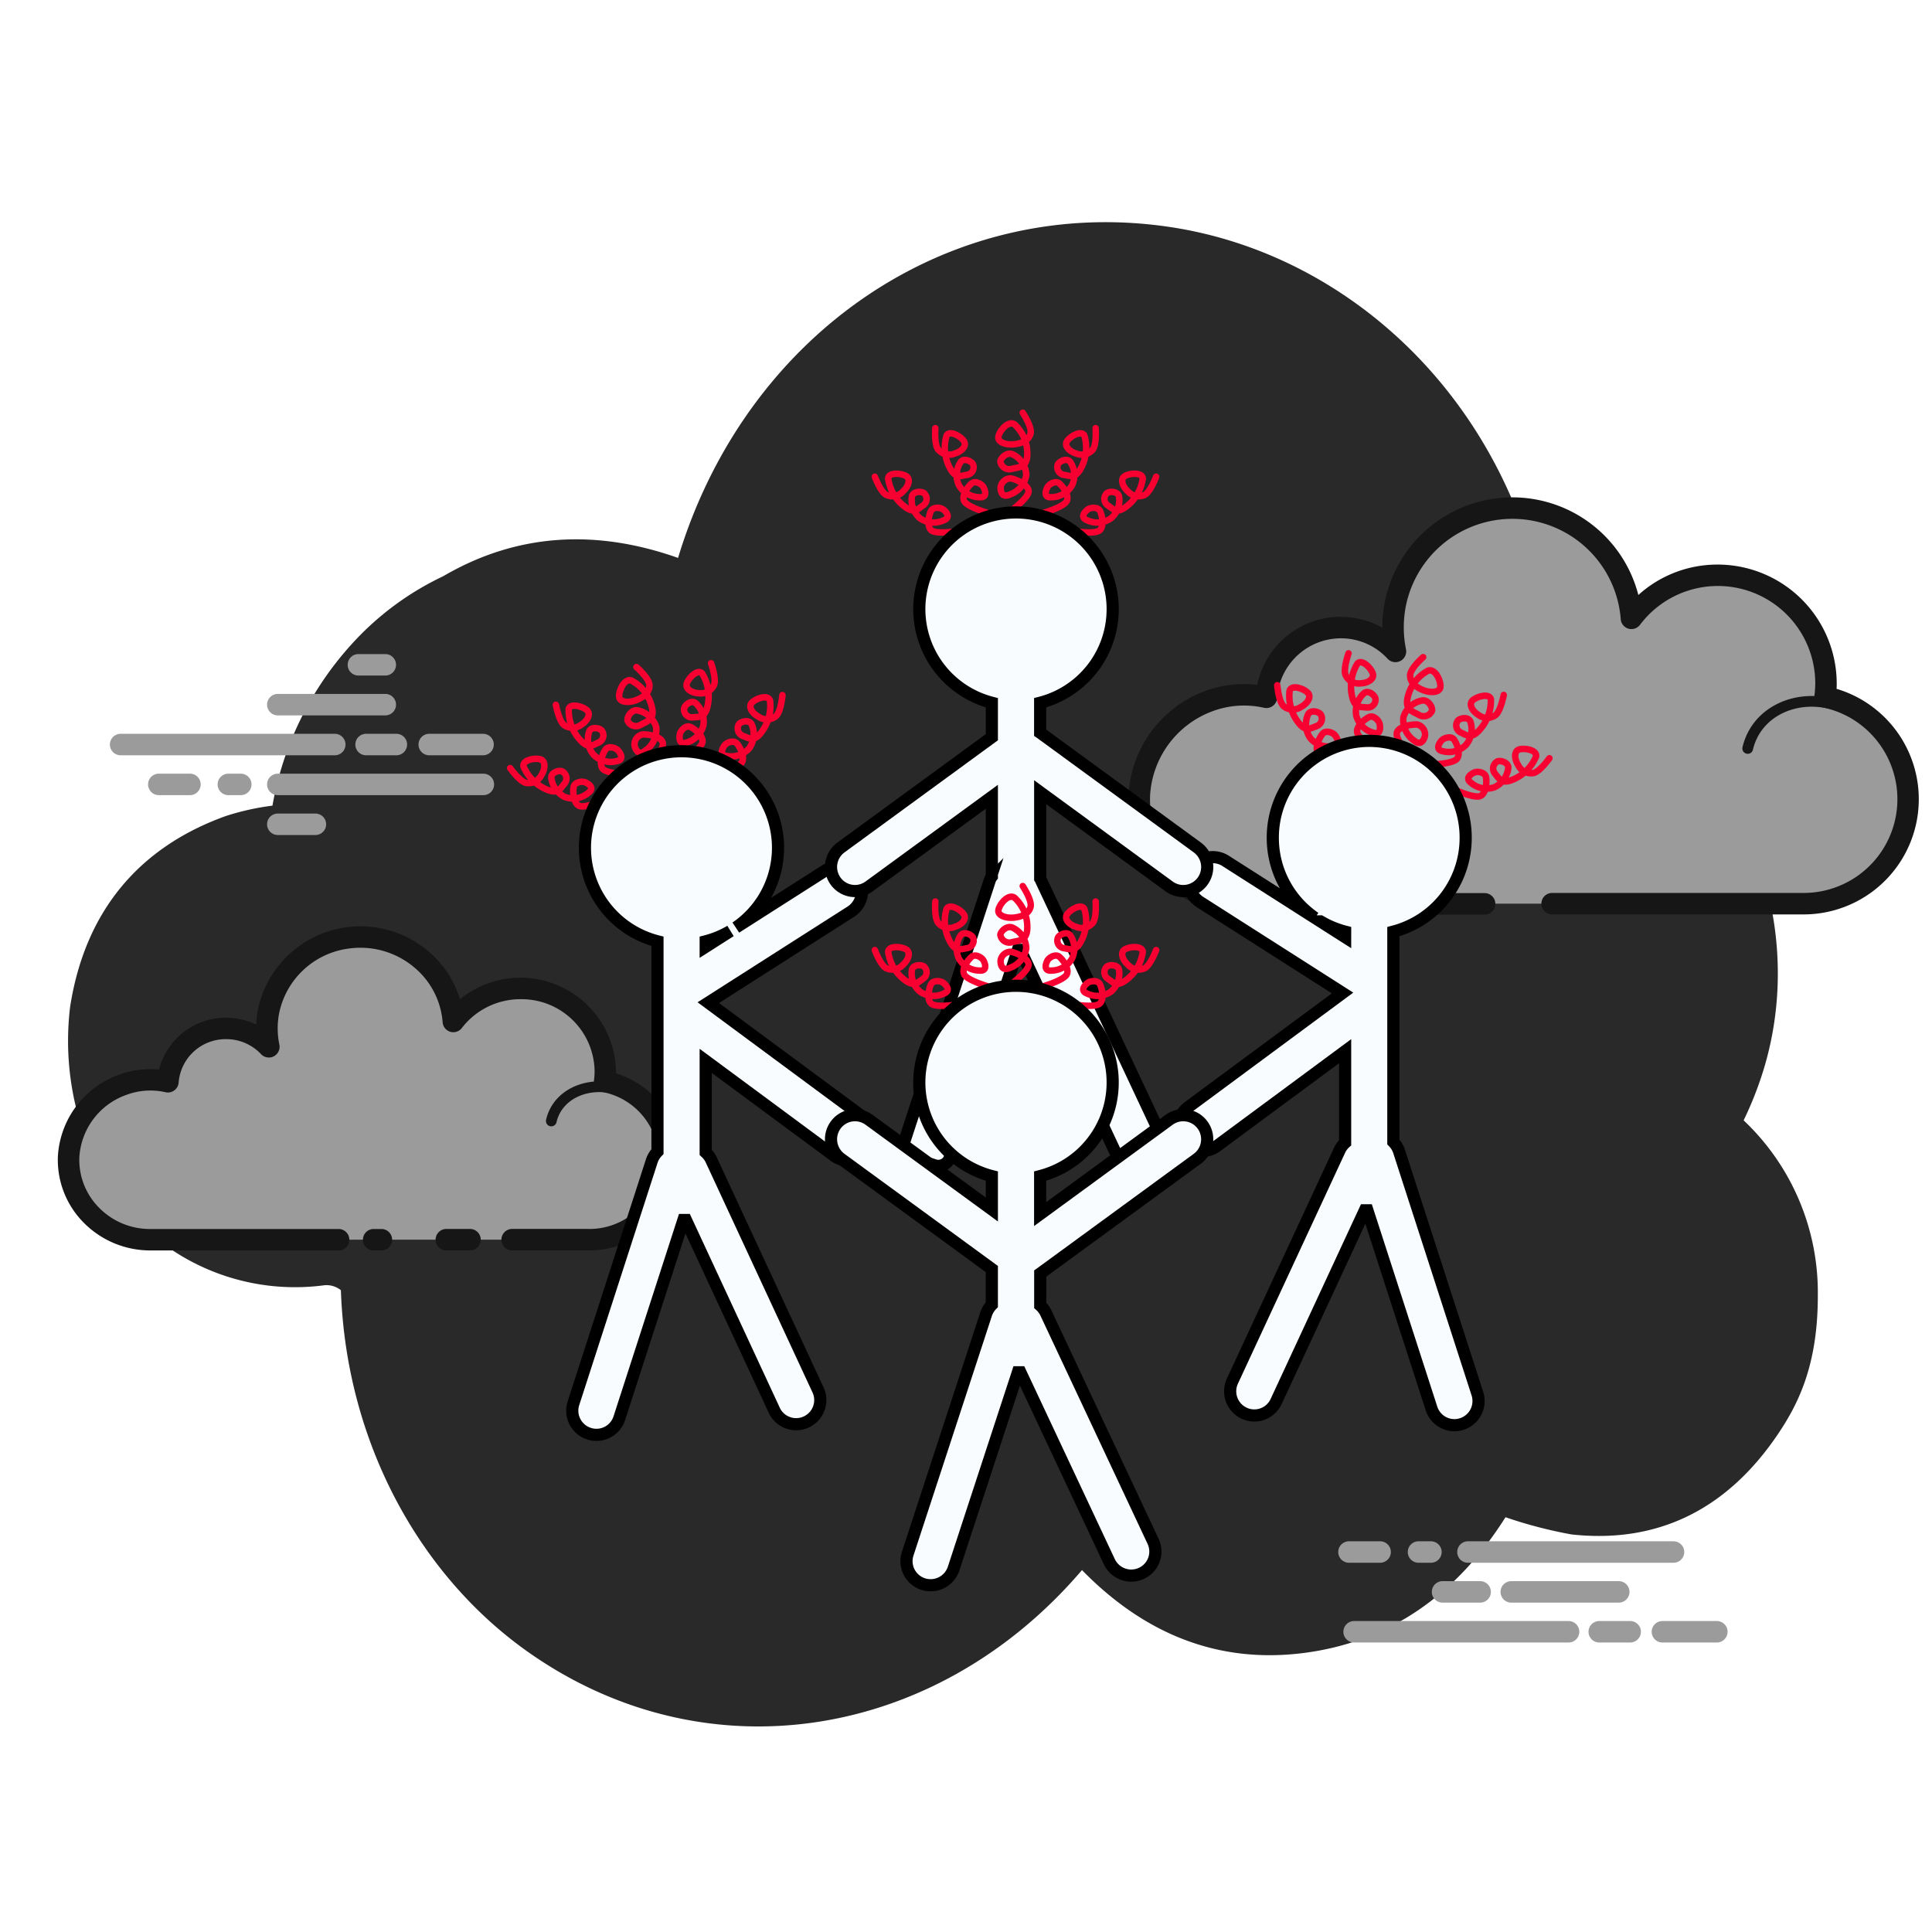 <svg id="asset_collaborate" data-name="asset / collaborate" xmlns="http://www.w3.org/2000/svg" xmlns:xlink="http://www.w3.org/1999/xlink" width="200" height="200" viewBox="0 0 200 200">
  <defs>
    <clipPath id="clip-path">
      <rect id="Mask" width="200" height="200" fill="none"/>
    </clipPath>
    <filter id="Path_2" x="143.097" y="67.011" width="6.347" height="11.927" filterUnits="userSpaceOnUse">
      <feOffset input="SourceAlpha"/>
      <feGaussianBlur result="blur"/>
      <feFlood flood-color="#161616"/>
      <feComposite operator="in" in2="blur"/>
      <feComposite in="SourceGraphic"/>
    </filter>
    <filter id="Path_2-2" x="137.632" y="66.394" width="6.039" height="11.77" filterUnits="userSpaceOnUse">
      <feOffset input="SourceAlpha"/>
      <feGaussianBlur result="blur-2"/>
      <feFlood flood-color="#161616"/>
      <feComposite operator="in" in2="blur-2"/>
      <feComposite in="SourceGraphic"/>
    </filter>
    <filter id="Path_2-3" x="130.33" y="68.85" width="9.721" height="11.009" filterUnits="userSpaceOnUse">
      <feOffset input="SourceAlpha"/>
      <feGaussianBlur result="blur-3"/>
      <feFlood flood-color="#161616"/>
      <feComposite operator="in" in2="blur-3"/>
      <feComposite in="SourceGraphic"/>
    </filter>
    <filter id="Path_2-4" x="145.956" y="69.739" width="10.305" height="10.682" filterUnits="userSpaceOnUse">
      <feOffset input="SourceAlpha"/>
      <feGaussianBlur result="blur-4"/>
      <feFlood flood-color="#161616"/>
      <feComposite operator="in" in2="blur-4"/>
      <feComposite in="SourceGraphic"/>
    </filter>
    <filter id="Path_2-5" x="148.961" y="75.835" width="11.677" height="7.548" filterUnits="userSpaceOnUse">
      <feOffset input="SourceAlpha"/>
      <feGaussianBlur result="blur-5"/>
      <feFlood flood-color="#161616"/>
      <feComposite operator="in" in2="blur-5"/>
      <feComposite in="SourceGraphic"/>
    </filter>
    <filter id="Path_2-6" x="62.857" y="68.011" width="6.347" height="11.927" filterUnits="userSpaceOnUse">
      <feOffset input="SourceAlpha"/>
      <feGaussianBlur result="blur-6"/>
      <feFlood flood-color="#161616"/>
      <feComposite operator="in" in2="blur-6"/>
      <feComposite in="SourceGraphic"/>
    </filter>
    <filter id="Path_2-7" x="68.63" y="67.394" width="6.039" height="11.77" filterUnits="userSpaceOnUse">
      <feOffset input="SourceAlpha"/>
      <feGaussianBlur result="blur-7"/>
      <feFlood flood-color="#161616"/>
      <feComposite operator="in" in2="blur-7"/>
      <feComposite in="SourceGraphic"/>
    </filter>
    <filter id="Path_2-8" x="72.25" y="69.85" width="9.721" height="11.009" filterUnits="userSpaceOnUse">
      <feOffset input="SourceAlpha"/>
      <feGaussianBlur result="blur-8"/>
      <feFlood flood-color="#161616"/>
      <feComposite operator="in" in2="blur-8"/>
      <feComposite in="SourceGraphic"/>
    </filter>
    <filter id="Path_2-9" x="56.041" y="70.739" width="10.305" height="10.682" filterUnits="userSpaceOnUse">
      <feOffset input="SourceAlpha"/>
      <feGaussianBlur result="blur-9"/>
      <feFlood flood-color="#161616"/>
      <feComposite operator="in" in2="blur-9"/>
      <feComposite in="SourceGraphic"/>
    </filter>
    <filter id="Path_2-10" x="51.663" y="76.835" width="11.677" height="7.548" filterUnits="userSpaceOnUse">
      <feOffset input="SourceAlpha"/>
      <feGaussianBlur result="blur-10"/>
      <feFlood flood-color="#161616"/>
      <feComposite operator="in" in2="blur-10"/>
      <feComposite in="SourceGraphic"/>
    </filter>
    <filter id="Path_2-11" x="102.588" y="42.111" width="4.669" height="11.43" filterUnits="userSpaceOnUse">
      <feOffset input="SourceAlpha"/>
      <feGaussianBlur result="blur-11"/>
      <feFlood flood-color="#161616"/>
      <feComposite operator="in" in2="blur-11"/>
      <feComposite in="SourceGraphic"/>
    </filter>
    <filter id="Path_2-12" x="106.342" y="42.824" width="8.406" height="11.552" filterUnits="userSpaceOnUse">
      <feOffset input="SourceAlpha"/>
      <feGaussianBlur result="blur-12"/>
      <feFlood flood-color="#161616"/>
      <feComposite operator="in" in2="blur-12"/>
      <feComposite in="SourceGraphic"/>
    </filter>
    <filter id="Path_2-13" x="109.777" y="47.206" width="11.037" height="9.56" filterUnits="userSpaceOnUse">
      <feOffset input="SourceAlpha"/>
      <feGaussianBlur result="blur-13"/>
      <feFlood flood-color="#161616"/>
      <feComposite operator="in" in2="blur-13"/>
      <feComposite in="SourceGraphic"/>
    </filter>
    <filter id="Path_2-14" x="95.49" y="42.824" width="8.406" height="11.552" filterUnits="userSpaceOnUse">
      <feOffset input="SourceAlpha"/>
      <feGaussianBlur result="blur-14"/>
      <feFlood flood-color="#161616"/>
      <feComposite operator="in" in2="blur-14"/>
      <feComposite in="SourceGraphic"/>
    </filter>
    <filter id="Path_2-15" x="89.423" y="47.206" width="11.037" height="9.56" filterUnits="userSpaceOnUse">
      <feOffset input="SourceAlpha"/>
      <feGaussianBlur result="blur-15"/>
      <feFlood flood-color="#161616"/>
      <feComposite operator="in" in2="blur-15"/>
      <feComposite in="SourceGraphic"/>
    </filter>
    <filter id="Path_2-16" x="102.588" y="91.111" width="4.669" height="11.43" filterUnits="userSpaceOnUse">
      <feOffset input="SourceAlpha"/>
      <feGaussianBlur result="blur-16"/>
      <feFlood flood-color="#161616"/>
      <feComposite operator="in" in2="blur-16"/>
      <feComposite in="SourceGraphic"/>
    </filter>
    <filter id="Path_2-17" x="106.342" y="91.824" width="8.406" height="11.552" filterUnits="userSpaceOnUse">
      <feOffset input="SourceAlpha"/>
      <feGaussianBlur result="blur-17"/>
      <feFlood flood-color="#161616"/>
      <feComposite operator="in" in2="blur-17"/>
      <feComposite in="SourceGraphic"/>
    </filter>
    <filter id="Path_2-18" x="109.777" y="96.206" width="11.037" height="9.56" filterUnits="userSpaceOnUse">
      <feOffset input="SourceAlpha"/>
      <feGaussianBlur result="blur-18"/>
      <feFlood flood-color="#161616"/>
      <feComposite operator="in" in2="blur-18"/>
      <feComposite in="SourceGraphic"/>
    </filter>
    <filter id="Path_2-19" x="95.49" y="91.824" width="8.406" height="11.552" filterUnits="userSpaceOnUse">
      <feOffset input="SourceAlpha"/>
      <feGaussianBlur result="blur-19"/>
      <feFlood flood-color="#161616"/>
      <feComposite operator="in" in2="blur-19"/>
      <feComposite in="SourceGraphic"/>
    </filter>
    <filter id="Path_2-20" x="89.423" y="96.206" width="11.037" height="9.56" filterUnits="userSpaceOnUse">
      <feOffset input="SourceAlpha"/>
      <feGaussianBlur result="blur-20"/>
      <feFlood flood-color="#161616"/>
      <feComposite operator="in" in2="blur-20"/>
      <feComposite in="SourceGraphic"/>
    </filter>
  </defs>
  <g id="ilustration_-_collaborate" data-name="ilustration - collaborate">
    <rect id="Mask-2" data-name="Mask" width="200" height="200" fill="none"/>
    <g id="ilustration_-_collaborate-2" data-name="ilustration - collaborate" clip-path="url(#clip-path)">
      <path id="Path" d="M173.5,92.979a36.719,36.719,0,0,0,1.76-4.3c5.827-17.2-2.984-37.8-21.54-42.767-2.007-25.2-19.711-42.478-39.7-45.427C91.134-2.89,70.167,11.647,63.192,34.756c-8.409-2.978-16.6-2.616-24.322,1.9a30.143,30.143,0,0,0-9.582,7.156A33.449,33.449,0,0,0,21.205,60.4a26.349,26.349,0,0,0-4.816,1.071C7.449,64.674,1.807,71.274.261,81.214a29.227,29.227,0,0,0,2.064,14.86,22.966,22.966,0,0,0,24.3,13.969,2.4,2.4,0,0,1,1.664.516c.533,15.758,8.184,29.693,19.662,37.653,18.416,12.773,42.109,8.838,57.056-8.678,6.4,6.551,14.029,9.733,22.982,8.578,8.9-1.149,15.816-6.062,20.86-14.049a46.85,46.85,0,0,0,6.824,1.78c8.944.978,16.209-2.58,21.538-10.622,2.04-3.078,3.969-7.069,3.969-14.062A24.518,24.518,0,0,0,173.5,92.979Z" transform="translate(7 23)" fill="#292929"/>
      <g id="Group" transform="translate(116.556 50.889)">
        <g id="Group-2" data-name="Group">
          <path id="Path-2" data-name="Path" d="M42.744,40.958H68.775A10.82,10.82,0,0,0,71,19.549a11.446,11.446,0,0,0,.1-1.389,11.194,11.194,0,0,0-20.138-6.742,12.36,12.36,0,0,0-24.462-1.4,12.571,12.571,0,0,0,.031,4.818,7.712,7.712,0,0,0-13.36,4.74A10.385,10.385,0,0,0,7.151,20,10.967,10.967,0,0,0,.008,29.7,10.82,10.82,0,0,0,10.817,40.958H35.76" transform="translate(1.374 1.702)" fill="#9b9b9b"/>
          <path id="Path-3" data-name="Path" d="M69.885,43.172H43.854a1.111,1.111,0,1,1,0-2.222H69.885a9.707,9.707,0,0,0,2-19.207,1.111,1.111,0,0,1-.876-1.224,10.631,10.631,0,0,0,.087-1.253,10.085,10.085,0,0,0-18.144-6.071,1.111,1.111,0,0,1-1.993-.584,11.25,11.25,0,0,0-22.262-1.278,11.478,11.478,0,0,0,.031,4.4,1.112,1.112,0,0,1-1.9.978,6.552,6.552,0,0,0-4.847-2.122,6.627,6.627,0,0,0-6.593,6.18,1.111,1.111,0,0,1-.442.816,1.127,1.127,0,0,1-.907.2,9.309,9.309,0,0,0-5.38.369,9.9,9.9,0,0,0-6.422,8.713,9.709,9.709,0,0,0,9.7,10.1H36.867a1.111,1.111,0,1,1,0,2.222H11.93A11.93,11.93,0,0,1,.01,30.772a12.138,12.138,0,0,1,7.862-10.7,11.486,11.486,0,0,1,5.458-.662A8.815,8.815,0,0,1,26.276,13.49a13.833,13.833,0,0,1,.236-2.558,13.469,13.469,0,0,1,26.271-.827A12.194,12.194,0,0,1,61,6.956,12.33,12.33,0,0,1,73.316,19.272c0,.184,0,.367-.016.547a11.926,11.926,0,0,1-3.416,23.353Z" transform="translate(0.264 0.599)" fill="#161616"/>
        </g>
        <g id="Group-3" data-name="Group" transform="translate(63.444 21)">
          <path id="Path-4" data-name="Path" d="M.557,5.986A.506.506,0,0,1,.43,5.97.554.554,0,0,1,.014,5.3,6.594,6.594,0,0,1,.5,3.919C2.23.33,6.919-1.045,10.95.855a.556.556,0,0,1-.473,1.007C7,.217,2.966,1.357,1.5,4.4a5.542,5.542,0,0,0-.407,1.153A.547.547,0,0,1,.557,5.986Z" transform="translate(0.37 0.161)" fill="#161616"/>
        </g>
      </g>
      <g id="Group-4" data-name="Group" transform="translate(11 66.667)">
        <g id="Group-5" data-name="Group" transform="translate(0 0.667)">
          <path id="Combined_Shape" data-name="Combined Shape" d="M17.38,18.731a1.111,1.111,0,0,1,0-2.222h3.892a1.111,1.111,0,0,1,0,2.222Zm0-4.128a1.111,1.111,0,0,1,0-2.222H38.66a1.111,1.111,0,0,1,0,2.222Zm-5.117,0a1.111,1.111,0,1,1,0-2.222h1.284a1.111,1.111,0,0,1,0,2.222Zm-7.2,0a1.111,1.111,0,0,1,0-2.222H8.286a1.111,1.111,0,1,1,0,2.222Zm27.962-4.127a1.112,1.112,0,0,1,0-2.223H38.66a1.112,1.112,0,0,1,0,2.223Zm-6.538,0a1.112,1.112,0,0,1,0-2.223h3.2a1.112,1.112,0,0,1,0,2.223Zm-25.377,0a1.111,1.111,0,1,1,0-2.223h22.2a1.112,1.112,0,0,1,0,2.223ZM17.38,6.347a1.111,1.111,0,0,1,0-2.222H28.507a1.111,1.111,0,1,1,0,2.222Zm8.345-4.125a1.111,1.111,0,1,1,0-2.222h2.782a1.111,1.111,0,1,1,0,2.222Z" transform="translate(0.378 0.376)" fill="#9b9b9b"/>
        </g>
      </g>
      <g id="Group-6" data-name="Group" transform="translate(117.778 38.667)">
        <g id="Group-7" data-name="Group" transform="translate(20 119.889)">
          <path id="Combined_Shape-2" data-name="Combined Shape" d="M33.557,10.478a1.111,1.111,0,0,1,0-2.222h5.634a1.111,1.111,0,0,1,0,2.222Zm-6.538,0a1.111,1.111,0,0,1,0-2.222h3.2a1.111,1.111,0,1,1,0,2.222Zm-25.377,0a1.111,1.111,0,1,1,0-2.222h22.2a1.111,1.111,0,0,1,0,2.222ZM17.911,6.349a1.111,1.111,0,0,1,0-2.222H29.038a1.111,1.111,0,1,1,0,2.222Zm-7.113,0a1.111,1.111,0,1,1,0-2.222h3.891a1.111,1.111,0,1,1,0,2.222Zm2.629-4.127a1.111,1.111,0,1,1,0-2.222h21.28a1.111,1.111,0,1,1,0,2.222Zm-5.118,0A1.111,1.111,0,0,1,8.309,0H9.593a1.111,1.111,0,0,1,0,2.222Zm-7.2,0A1.111,1.111,0,1,1,1.112,0H4.333a1.111,1.111,0,0,1,0,2.222Z" transform="translate(0.758 0.998)" fill="#9b9b9b"/>
        </g>
      </g>
      <g id="Group-8" data-name="Group" transform="translate(5.444 95.333)">
        <g id="Group-9" data-name="Group">
          <g id="Group-10" data-name="Group">
            <path id="Shape" d="M45.918,31.329H8.456A8.36,8.36,0,0,1,.006,22.722,8.41,8.41,0,0,1,5.589,15.3a8.279,8.279,0,0,1,4.7-.318,5.983,5.983,0,0,1,6.02-5.521,6.078,6.078,0,0,1,4.423,1.9,9.415,9.415,0,0,1-.025-3.687A9.689,9.689,0,0,1,39.824,8.733,8.8,8.8,0,0,1,46.806,5.32a8.665,8.665,0,0,1,8.758,8.571,8.466,8.466,0,0,1-.073,1.063,8.262,8.262,0,0,1-1.738,16.375Zm-14.336,0h0Z" transform="translate(1.656 1.671)" fill="#9b9b9b"/>
            <path id="Shape-2" data-name="Shape" d="M9.567,33.55A9.684,9.684,0,0,1,2.605,30.6a9.217,9.217,0,0,1-2.6-6.811,9.566,9.566,0,0,1,6.309-8.427,9.466,9.466,0,0,1,4.16-.54,7.142,7.142,0,0,1,6.943-5.365,7.243,7.243,0,0,1,3.122.711,10.694,10.694,0,0,1,.182-1.6A10.846,10.846,0,0,1,38.205,2.455a10.479,10.479,0,0,1,3.423,5.09A9.9,9.9,0,0,1,57.783,15c0,.074,0,.149,0,.225a9.363,9.363,0,0,1-2.918,18.319H47.03a1.111,1.111,0,0,1,0-2.222h7.834A7.15,7.15,0,0,0,56.381,17.15a1.112,1.112,0,0,1-.88-1.227A7.479,7.479,0,0,0,55.565,15a7.562,7.562,0,0,0-7.645-7.46,7.647,7.647,0,0,0-6.1,2.985,1.109,1.109,0,0,1-1.985-.591A8.225,8.225,0,0,0,36.8,4.171a8.638,8.638,0,0,0-6.575-1.887,8.471,8.471,0,0,0-7.315,6.7,8.267,8.267,0,0,0,.02,3.251,1.111,1.111,0,0,1-1.9.989,4.931,4.931,0,0,0-3.614-1.547,4.881,4.881,0,0,0-4.911,4.485,1.11,1.11,0,0,1-1.342,1.012,7.12,7.12,0,0,0-4.081.275,7.315,7.315,0,0,0-4.855,6.427,7.024,7.024,0,0,0,1.978,5.187,7.366,7.366,0,0,0,5.359,2.266H29.063a1.111,1.111,0,1,1,0,2.222Zm23.127,0a1.111,1.111,0,1,1,0-2.222h.8a1.111,1.111,0,0,1,0,2.222Z" transform="translate(0.544 0.563)" fill="#161616"/>
          </g>
          <path id="Path-5" data-name="Path" d="M.556,4.655a.588.588,0,0,1-.122-.013.554.554,0,0,1-.42-.664,4.847,4.847,0,0,1,.373-1.06C1.73.2,5.425-.8,8.628.688A.554.554,0,1,1,8.163,1.7C5.5.468,2.461,1.233,1.385,3.408a3.488,3.488,0,0,0-.287.811A.557.557,0,0,1,.556,4.655Z" transform="translate(51.072 16.609)" fill="#161616"/>
        </g>
        <path id="Path-6" data-name="Path" d="M3.562,2.222H1.111A1.111,1.111,0,1,1,1.111,0H3.562a1.111,1.111,0,0,1,0,2.222Z" transform="translate(39.649 31.887)" fill="#161616"/>
      </g>
    </g>
  </g>
  <g id="Group_2" data-name="Group 2" transform="translate(121 63)">
    <g id="shape-3" data-name="shape" transform="matrix(0.966, 0.259, -0.259, 0.966, 41.717, 8.294)">
      <g id="Group_3" data-name="Group 3">
        <g transform="matrix(0.97, -0.26, 0.26, 0.97, -175.62, -26.75)" filter="url(#Path_2)">
          <path id="Path_2-21" data-name="Path 2" d="M-1.617,10.387S-3.44,8.861-3.411,8.177-2.017,6.97-1.506,6.919a1.067,1.067,0,0,1,1,.969c0,.415-.2,1.159-1.005.713A2.571,2.571,0,0,1-3.08,6.469a2.476,2.476,0,0,1,1.5-2.063c.6-.272,1.25.435,1.243.811A.938.938,0,0,1-1.61,5.9c-.749-.221-1.476-.225-1.467-1.493a4.16,4.16,0,0,1,1.5-3.162C-.852.849.031,2.192,0,2.719s-.893.747-1.7.6-1.455-.5-1.6-1.2S-2.378,0-2.378,0" transform="translate(149.02 68.25) rotate(12)" fill="none" stroke="#f70031" stroke-linecap="round" stroke-linejoin="round" stroke-miterlimit="10" stroke-width="0.669"/>
        </g>
        <g transform="matrix(0.97, -0.26, 0.26, 0.97, -175.62, -26.75)" filter="url(#Path_2-2)">
          <path id="Path_2-22" data-name="Path 2" d="M-1.445,10.313s-1.517-1.5-1.486-2.18,1.186-1.211,1.617-1.266.838.541.833.954-.178,1.153-.854.718a2.485,2.485,0,0,1-1.3-2.1A2.52,2.52,0,0,1-1.349,4.371c.5-.275,1.047.421,1.037.795a.81.81,0,0,1-1.078.691c-.628-.213-1.24-.21-1.218-1.47a4.538,4.538,0,0,1,1.3-3.155C-.7.83.032,2.157,0,2.68s-.759.751-1.439.613A1.476,1.476,0,0,1-2.77,2.12c-.111-.688.8-2.12.8-2.12" transform="translate(140.92 66.92) rotate(-13)" fill="none" stroke="#f70031" stroke-linecap="round" stroke-linejoin="round" stroke-miterlimit="10" stroke-width="0.669"/>
        </g>
        <g transform="matrix(0.97, -0.26, 0.26, 0.97, -175.62, -26.75)" filter="url(#Path_2-3)">
          <path id="Path_2-23" data-name="Path 2" d="M-1.477,10.183s-1.533-1.477-1.5-2.149,1.2-1.2,1.64-1.254.848.533.842.94-.182,1.139-.866.711A2.437,2.437,0,0,1-2.674,6.355a2.5,2.5,0,0,1,1.3-2.04c.511-.273,1.06.414,1.049.783a.822.822,0,0,1-1.093.685c-.635-.209-1.255-.205-1.231-1.449a4.447,4.447,0,0,1,1.32-3.118C-.7.817.033,2.125,0,2.642s-.77.743-1.458.609A1.475,1.475,0,0,1-2.8,2.095C-2.915,1.416-1.992,0-1.992,0" transform="matrix(0.79, -0.62, 0.62, 0.79, 133.23, 69.42)" fill="none" stroke="#f70031" stroke-linecap="round" stroke-linejoin="round" stroke-miterlimit="10" stroke-width="0.669"/>
        </g>
        <g transform="matrix(0.97, -0.26, 0.26, 0.97, -175.62, -26.75)" filter="url(#Path_2-4)">
          <path id="Path_2-24" data-name="Path 2" d="M1.445,10.313s1.517-1.5,1.486-2.18S1.745,6.922,1.313,6.867s-.838.541-.833.954.178,1.153.854.718a2.485,2.485,0,0,0,1.3-2.1A2.52,2.52,0,0,0,1.349,4.371C.846,4.1.3,4.792.312,5.166a.81.81,0,0,0,1.078.691c.628-.213,1.24-.21,1.218-1.47a4.538,4.538,0,0,0-1.3-3.155C.7.83-.032,2.157,0,2.68s.759.751,1.439.613A1.476,1.476,0,0,0,2.77,2.12c.111-.688-.8-2.12-.8-2.12" transform="matrix(0.73, 0.68, -0.68, 0.73, 153.56, 70.31)" fill="none" stroke="#f70031" stroke-linecap="round" stroke-linejoin="round" stroke-miterlimit="10" stroke-width="0.669"/>
        </g>
        <g transform="matrix(0.97, -0.26, 0.26, 0.97, -175.62, -26.75)" filter="url(#Path_2-5)">
          <path id="Path_2-25" data-name="Path 2" d="M1.477,10.183s1.533-1.477,1.5-2.149-1.2-1.2-1.64-1.254S.49,7.312.5,7.72s.182,1.139.866.711A2.437,2.437,0,0,0,2.674,6.355a2.5,2.5,0,0,0-1.3-2.04C.859,4.042.31,4.729.321,5.1a.822.822,0,0,0,1.093.685c.635-.209,1.255-.205,1.231-1.449a4.447,4.447,0,0,0-1.32-3.118C.7.817-.033,2.125,0,2.642s.77.743,1.458.609A1.475,1.475,0,0,0,2.8,2.095C2.915,1.416,1.992,0,1.992,0" transform="matrix(0.37, 0.93, -0.93, 0.37, 158.97, 76.32)" fill="none" stroke="#f70031" stroke-linecap="round" stroke-linejoin="round" stroke-miterlimit="10" stroke-width="0.669"/>
        </g>
      </g>
    </g>
    <path id="Combined_Shape-3" data-name="Combined Shape" d="M-2.049,70.717a2.5,2.5,0,0,0,1.606-3.15L-8.547,42.5a2.479,2.479,0,0,0-.594-.981V19.748a10.027,10.027,0,0,0,7.487-9.715A10.007,10.007,0,0,0-11.637,0,10.007,10.007,0,0,0-21.62,10.032a10.033,10.033,0,0,0,4.361,8.291l-9.25-5.9a2.464,2.464,0,0,0-3.426.79l-.011.017a2.532,2.532,0,0,0,.8,3.459L-14.4,26.1-30.357,37.9a2.533,2.533,0,0,0-.556,3.508l.006.008a2.46,2.46,0,0,0,3.464.549l13.31-9.84V41.6a2.483,2.483,0,0,0-.584.8L-25.8,66.274a2.507,2.507,0,0,0,1.21,3.326,2.489,2.489,0,0,0,3.314-1.206l9.187-19.8h.261L-5.19,69.117a2.491,2.491,0,0,0,2.367,1.724A2.483,2.483,0,0,0-2.049,70.717Zm-12.083-50.4-2.56-1.632a9.9,9.9,0,0,0,2.56,1.064Z" transform="translate(32.38 13.694)" fill="#f8fcff" stroke="#000" stroke-miterlimit="10" stroke-width="1.258"/>
  </g>
  <g id="Group_4" data-name="Group 4" transform="translate(49 64)">
    <g id="shape-4" data-name="shape" transform="matrix(0.966, -0.259, 0.259, 0.966, 0.584, 8.294)">
      <g id="Group_3-2" data-name="Group 3">
        <g transform="matrix(0.97, 0.26, -0.26, 0.97, -29.18, -82.66)" filter="url(#Path_2-6)">
          <path id="Path_2-26" data-name="Path 2" d="M1.617,10.387S3.44,8.861,3.411,8.177,2.017,6.97,1.506,6.919a1.067,1.067,0,0,0-1,.969C.5,8.3.7,9.047,1.508,8.6A2.571,2.571,0,0,0,3.08,6.469a2.476,2.476,0,0,0-1.5-2.063c-.6-.272-1.25.435-1.243.811A.938.938,0,0,0,1.61,5.9c.749-.221,1.476-.225,1.467-1.493a4.16,4.16,0,0,0-1.5-3.162C.852.849-.031,2.192,0,2.719s.893.747,1.7.6,1.455-.5,1.6-1.2S2.378,0,2.378,0" transform="translate(63.28 69.25) rotate(-12)" fill="none" stroke="#f70031" stroke-linecap="round" stroke-linejoin="round" stroke-miterlimit="10" stroke-width="0.669"/>
        </g>
        <g transform="matrix(0.97, 0.26, -0.26, 0.97, -29.18, -82.66)" filter="url(#Path_2-7)">
          <path id="Path_2-27" data-name="Path 2" d="M1.445,10.313s1.517-1.5,1.486-2.18S1.745,6.922,1.313,6.867s-.838.541-.833.954.178,1.153.854.718a2.485,2.485,0,0,0,1.3-2.1A2.52,2.52,0,0,0,1.349,4.371C.846,4.1.3,4.792.312,5.166a.81.81,0,0,0,1.078.691c.628-.213,1.24-.21,1.218-1.47a4.538,4.538,0,0,0-1.3-3.155C.7.83-.032,2.157,0,2.68s.759.751,1.439.613A1.476,1.476,0,0,0,2.77,2.12c.111-.688-.8-2.12-.8-2.12" transform="translate(71.38 67.92) rotate(13)" fill="none" stroke="#f70031" stroke-linecap="round" stroke-linejoin="round" stroke-miterlimit="10" stroke-width="0.669"/>
        </g>
        <g transform="matrix(0.97, 0.26, -0.26, 0.97, -29.18, -82.66)" filter="url(#Path_2-8)">
          <path id="Path_2-28" data-name="Path 2" d="M1.477,10.183s1.533-1.477,1.5-2.149-1.2-1.2-1.64-1.254S.49,7.312.5,7.72s.182,1.139.866.711A2.437,2.437,0,0,0,2.674,6.355a2.5,2.5,0,0,0-1.3-2.04C.859,4.042.31,4.729.321,5.1a.822.822,0,0,0,1.093.685c.635-.209,1.255-.205,1.231-1.449a4.447,4.447,0,0,0-1.32-3.118C.7.817-.033,2.125,0,2.642s.77.743,1.458.609A1.475,1.475,0,0,0,2.8,2.095C2.915,1.416,1.992,0,1.992,0" transform="matrix(0.79, 0.62, -0.62, 0.79, 79.08, 70.42)" fill="none" stroke="#f70031" stroke-linecap="round" stroke-linejoin="round" stroke-miterlimit="10" stroke-width="0.669"/>
        </g>
        <g transform="matrix(0.97, 0.26, -0.26, 0.97, -29.18, -82.66)" filter="url(#Path_2-9)">
          <path id="Path_2-29" data-name="Path 2" d="M-1.445,10.313s-1.517-1.5-1.486-2.18,1.186-1.211,1.617-1.266.838.541.833.954-.178,1.153-.854.718a2.485,2.485,0,0,1-1.3-2.1A2.52,2.52,0,0,1-1.349,4.371c.5-.275,1.047.421,1.037.795a.81.81,0,0,1-1.078.691c-.628-.213-1.24-.21-1.218-1.47a4.538,4.538,0,0,1,1.3-3.155C-.7.83.032,2.157,0,2.68s-.759.751-1.439.613A1.476,1.476,0,0,1-2.77,2.12c-.111-.688.8-2.12.8-2.12" transform="matrix(0.73, -0.68, 0.68, 0.73, 58.74, 71.31)" fill="none" stroke="#f70031" stroke-linecap="round" stroke-linejoin="round" stroke-miterlimit="10" stroke-width="0.669"/>
        </g>
        <g transform="matrix(0.97, 0.26, -0.26, 0.97, -29.18, -82.66)" filter="url(#Path_2-10)">
          <path id="Path_2-30" data-name="Path 2" d="M-1.477,10.183s-1.533-1.477-1.5-2.149,1.2-1.2,1.64-1.254.848.533.842.94-.182,1.139-.866.711A2.437,2.437,0,0,1-2.674,6.355a2.5,2.5,0,0,1,1.3-2.04c.511-.273,1.06.414,1.049.783a.822.822,0,0,1-1.093.685c-.635-.209-1.255-.205-1.231-1.449a4.447,4.447,0,0,1,1.32-3.118C-.7.817.033,2.125,0,2.642s-.77.743-1.458.609A1.475,1.475,0,0,1-2.8,2.095C-2.915,1.416-1.992,0-1.992,0" transform="matrix(0.37, -0.93, 0.93, 0.37, 53.33, 77.32)" fill="none" stroke="#f70031" stroke-linecap="round" stroke-linejoin="round" stroke-miterlimit="10" stroke-width="0.669"/>
        </g>
      </g>
    </g>
    <path id="Combined_Shape-4" data-name="Combined Shape" d="M2.049,70.717a2.5,2.5,0,0,1-1.606-3.15L8.547,42.5a2.479,2.479,0,0,1,.594-.981V19.748a9.994,9.994,0,1,1,8.117-1.424l9.25-5.9a2.464,2.464,0,0,1,3.426.79l.011.017a2.532,2.532,0,0,1-.8,3.459L14.4,26.1,30.357,37.9a2.533,2.533,0,0,1,.556,3.508l-.006.008a2.46,2.46,0,0,1-3.464.549l-13.31-9.84V41.6a2.483,2.483,0,0,1,.584.8L25.8,66.274a2.5,2.5,0,0,1-4.524,2.119L12.087,48.6h-.261L5.19,69.117a2.485,2.485,0,0,1-3.141,1.6Zm12.083-50.4,2.56-1.632a9.9,9.9,0,0,1-2.56,1.064Z" transform="translate(9.921 13.694)" fill="#f8fcff" stroke="#000" stroke-miterlimit="10" stroke-width="1.258"/>
  </g>
  <g id="Group_5_Copy" data-name="Group 5 Copy" transform="translate(86 42)">
    <g id="shape-5" data-name="shape" transform="translate(3.432 0)">
      <g id="Group_3-3" data-name="Group 3">
        <g transform="matrix(1, 0, 0, 1, -89.43, -42)" filter="url(#Path_2-11)">
          <path id="Path_2-31" data-name="Path 2" d="M1.616,10.292S3.444,8.779,3.417,8.1s-1.4-1.195-1.91-1.245A1.065,1.065,0,0,0,.5,7.817c0,.411.2,1.148,1.007.706A2.555,2.555,0,0,0,3.086,6.409a2.453,2.453,0,0,0-1.5-2.043C.988,4.1.33,4.8.337,5.171a.94.94,0,0,0,1.275.677c.751-.22,1.48-.224,1.472-1.48a4.1,4.1,0,0,0-1.5-3.132C.856.842-.031,2.174,0,2.7s.894.74,1.706.6,1.459-.5,1.6-1.185S2.386,0,2.386,0" transform="translate(103.49 42.6) rotate(3)" fill="none" stroke="#f70031" stroke-linecap="round" stroke-linejoin="round" stroke-miterlimit="10" stroke-width="0.669"/>
        </g>
        <g transform="matrix(1, 0, 0, 1, -89.43, -42)" filter="url(#Path_2-12)">
          <path id="Path_2-32" data-name="Path 2" d="M1.408,10.247s1.524-1.5,1.5-2.172-1.18-1.2-1.611-1.25-.841.542-.838.951.172,1.145.85.709a2.5,2.5,0,0,0,1.31-2.1A2.472,2.472,0,0,0,1.341,4.345C.838,4.074.292,4.768.3,5.14a.8.8,0,0,0,1.074.681C2,5.606,2.615,5.606,2.6,4.354A4.448,4.448,0,0,0,1.318,1.227C.706.831-.029,2.152,0,2.672s.756.742,1.436.6A1.491,1.491,0,0,0,2.772,2.1C2.887,1.418,1.985,0,1.985,0" transform="matrix(0.88, 0.47, -0.47, 0.88, 111.67, 43.39)" fill="none" stroke="#f70031" stroke-linecap="round" stroke-linejoin="round" stroke-miterlimit="10" stroke-width="0.669"/>
        </g>
        <g transform="matrix(1, 0, 0, 1, -89.43, -42)" filter="url(#Path_2-13)">
          <path id="Path_2-33" data-name="Path 2" d="M1.427,10.169S2.961,8.685,2.932,8.015,1.742,6.825,1.307,6.772s-.847.536-.843.943.175,1.136.857.7A2.468,2.468,0,0,0,2.639,6.34,2.459,2.459,0,0,0,1.353,4.311C.846,4.042.3,4.73.305,5.1a.808.808,0,0,0,1.083.677c.634-.212,1.25-.212,1.233-1.454a4.394,4.394,0,0,0-1.3-3.105C.709.823-.03,2.133,0,2.649s.762.737,1.447.6A1.49,1.49,0,0,0,2.793,2.087C2.907,1.408,2,0,2,0" transform="matrix(0.6, 0.8, -0.8, 0.6, 118.48, 47.75)" fill="none" stroke="#f70031" stroke-linecap="round" stroke-linejoin="round" stroke-miterlimit="10" stroke-width="0.669"/>
        </g>
        <g transform="matrix(1, 0, 0, 1, -89.43, -42)" filter="url(#Path_2-14)">
          <path id="Path_2-34" data-name="Path 2" d="M-1.408,10.247s-1.524-1.5-1.5-2.172,1.18-1.2,1.611-1.25.841.542.838.951-.172,1.145-.85.709a2.5,2.5,0,0,1-1.31-2.1A2.472,2.472,0,0,1-1.341,4.345c.5-.271,1.049.423,1.041.795a.8.8,0,0,1-1.074.681C-2,5.606-2.615,5.606-2.6,4.354A4.448,4.448,0,0,1-1.318,1.227C-.706.831.029,2.152,0,2.672s-.756.742-1.436.6A1.491,1.491,0,0,1-2.772,2.1c-.114-.684.787-2.1.787-2.1" transform="matrix(0.88, -0.47, 0.47, 0.88, 98.57, 43.39)" fill="none" stroke="#f70031" stroke-linecap="round" stroke-linejoin="round" stroke-miterlimit="10" stroke-width="0.669"/>
        </g>
        <g transform="matrix(1, 0, 0, 1, -89.43, -42)" filter="url(#Path_2-15)">
          <path id="Path_2-35" data-name="Path 2" d="M-1.427,10.169S-2.961,8.685-2.932,8.015s1.191-1.19,1.625-1.243.847.536.843.943-.175,1.136-.857.7A2.468,2.468,0,0,1-2.639,6.34,2.459,2.459,0,0,1-1.353,4.311C-.846,4.042-.3,4.73-.305,5.1a.808.808,0,0,1-1.083.677c-.634-.212-1.25-.212-1.233-1.454a4.394,4.394,0,0,1,1.3-3.105C-.709.823.03,2.133,0,2.649s-.762.737-1.447.6A1.49,1.49,0,0,1-2.793,2.087C-2.907,1.408-2,0-2,0" transform="matrix(0.6, -0.8, 0.8, 0.6, 91.76, 47.75)" fill="none" stroke="#f70031" stroke-linecap="round" stroke-linejoin="round" stroke-miterlimit="10" stroke-width="0.669"/>
        </g>
      </g>
    </g>
    <path id="Combined_Shape-5" data-name="Combined Shape" d="M10.724,67.449,8.36,66.686A1.26,1.26,0,0,1,7.55,65.1l8.883-27.148a1.254,1.254,0,0,1,.215-.4V29.3L3.94,38.581a2.474,2.474,0,0,1-3.466-.549,2.5,2.5,0,0,1,.552-3.484L16.648,23.134V19.566a10.009,10.009,0,1,1,5,0v3.1q.053.035.1.072L37.918,34.548a2.5,2.5,0,0,1,.552,3.484A2.474,2.474,0,0,1,35,38.581L21.652,28.827v8.946a1.274,1.274,0,0,1,.063.118L33.864,63.763a1.259,1.259,0,0,1-.61,1.677L31,66.482a1.258,1.258,0,0,1-1.668-.607L19.6,45.148H19.34L12.307,66.642a1.256,1.256,0,0,1-1.582.806Z" transform="translate(0.028 11.182)" fill="#f8fcff" stroke="#000" stroke-miterlimit="10" stroke-width="1.258"/>
  </g>
  <g id="Group_5_Copy-2" data-name="Group 5 Copy" transform="translate(86 91)">
    <g id="shape-6" data-name="shape" transform="translate(3.432 0)">
      <g id="Group_3-4" data-name="Group 3">
        <g transform="matrix(1, 0, 0, 1, -89.43, -91)" filter="url(#Path_2-16)">
          <path id="Path_2-36" data-name="Path 2" d="M1.616,10.292S3.444,8.779,3.417,8.1s-1.4-1.195-1.91-1.245A1.065,1.065,0,0,0,.5,7.817c0,.411.2,1.148,1.007.706A2.555,2.555,0,0,0,3.086,6.409a2.453,2.453,0,0,0-1.5-2.043C.988,4.1.33,4.8.337,5.171a.94.94,0,0,0,1.275.677c.751-.22,1.48-.224,1.472-1.48a4.1,4.1,0,0,0-1.5-3.132C.856.842-.031,2.174,0,2.7s.894.74,1.706.6,1.459-.5,1.6-1.185S2.386,0,2.386,0" transform="translate(103.49 91.6) rotate(3)" fill="none" stroke="#f70031" stroke-linecap="round" stroke-linejoin="round" stroke-miterlimit="10" stroke-width="0.669"/>
        </g>
        <g transform="matrix(1, 0, 0, 1, -89.43, -91)" filter="url(#Path_2-17)">
          <path id="Path_2-37" data-name="Path 2" d="M1.408,10.247s1.524-1.5,1.5-2.172-1.18-1.2-1.611-1.25-.841.542-.838.951.172,1.145.85.709a2.5,2.5,0,0,0,1.31-2.1A2.472,2.472,0,0,0,1.341,4.345C.838,4.074.292,4.768.3,5.14a.8.8,0,0,0,1.074.681C2,5.606,2.615,5.606,2.6,4.354A4.448,4.448,0,0,0,1.318,1.227C.706.831-.029,2.152,0,2.672s.756.742,1.436.6A1.491,1.491,0,0,0,2.772,2.1C2.887,1.418,1.985,0,1.985,0" transform="matrix(0.88, 0.47, -0.47, 0.88, 111.67, 92.39)" fill="none" stroke="#f70031" stroke-linecap="round" stroke-linejoin="round" stroke-miterlimit="10" stroke-width="0.669"/>
        </g>
        <g transform="matrix(1, 0, 0, 1, -89.43, -91)" filter="url(#Path_2-18)">
          <path id="Path_2-38" data-name="Path 2" d="M1.427,10.169S2.961,8.685,2.932,8.015,1.742,6.825,1.307,6.772s-.847.536-.843.943.175,1.136.857.7A2.468,2.468,0,0,0,2.639,6.34,2.459,2.459,0,0,0,1.353,4.311C.846,4.042.3,4.73.305,5.1a.808.808,0,0,0,1.083.677c.634-.212,1.25-.212,1.233-1.454a4.394,4.394,0,0,0-1.3-3.105C.709.823-.03,2.133,0,2.649s.762.737,1.447.6A1.49,1.49,0,0,0,2.793,2.087C2.907,1.408,2,0,2,0" transform="matrix(0.6, 0.8, -0.8, 0.6, 118.48, 96.75)" fill="none" stroke="#f70031" stroke-linecap="round" stroke-linejoin="round" stroke-miterlimit="10" stroke-width="0.669"/>
        </g>
        <g transform="matrix(1, 0, 0, 1, -89.43, -91)" filter="url(#Path_2-19)">
          <path id="Path_2-39" data-name="Path 2" d="M-1.408,10.247s-1.524-1.5-1.5-2.172,1.18-1.2,1.611-1.25.841.542.838.951-.172,1.145-.85.709a2.5,2.5,0,0,1-1.31-2.1A2.472,2.472,0,0,1-1.341,4.345c.5-.271,1.049.423,1.041.795a.8.8,0,0,1-1.074.681C-2,5.606-2.615,5.606-2.6,4.354A4.448,4.448,0,0,1-1.318,1.227C-.706.831.029,2.152,0,2.672s-.756.742-1.436.6A1.491,1.491,0,0,1-2.772,2.1c-.114-.684.787-2.1.787-2.1" transform="matrix(0.88, -0.47, 0.47, 0.88, 98.57, 92.39)" fill="none" stroke="#f70031" stroke-linecap="round" stroke-linejoin="round" stroke-miterlimit="10" stroke-width="0.669"/>
        </g>
        <g transform="matrix(1, 0, 0, 1, -89.43, -91)" filter="url(#Path_2-20)">
          <path id="Path_2-40" data-name="Path 2" d="M-1.427,10.169S-2.961,8.685-2.932,8.015s1.191-1.19,1.625-1.243.847.536.843.943-.175,1.136-.857.7A2.468,2.468,0,0,1-2.639,6.34,2.459,2.459,0,0,1-1.353,4.311C-.846,4.042-.3,4.73-.305,5.1a.808.808,0,0,1-1.083.677c-.634-.212-1.25-.212-1.233-1.454a4.394,4.394,0,0,1,1.3-3.105C-.709.823.03,2.133,0,2.649s-.762.737-1.447.6A1.49,1.49,0,0,1-2.793,2.087C-2.907,1.408-2,0-2,0" transform="matrix(0.6, -0.8, 0.8, 0.6, 91.76, 96.75)" fill="none" stroke="#f70031" stroke-linecap="round" stroke-linejoin="round" stroke-miterlimit="10" stroke-width="0.669"/>
        </g>
      </g>
    </g>
    <path id="Combined_Shape-6" data-name="Combined Shape" d="M9.537,61.8a2.489,2.489,0,0,1-1.6-3.145l8.11-24.787a2.5,2.5,0,0,1,.6-.987V29.187L1.026,17.774a2.5,2.5,0,0,1-.552-3.485A2.475,2.475,0,0,1,3.94,13.74l12.708,9.285V19.566a10.009,10.009,0,1,1,5,0V23.5L35,13.74a2.475,2.475,0,0,1,3.466.549,2.5,2.5,0,0,1-.552,3.485L21.757,29.581q-.052.038-.1.072v3.3a2.5,2.5,0,0,1,.594.8L33.34,57.377a2.485,2.485,0,0,1-1.205,3.312,2.512,2.512,0,0,1-3.33-1.211l-9.2-19.6h-.263L12.694,60.188A2.508,2.508,0,0,1,9.537,61.8Z" transform="translate(0.028 11.182)" fill="#f8fcff" stroke="#000" stroke-miterlimit="10" stroke-width="1.258"/>
  </g>
</svg>
